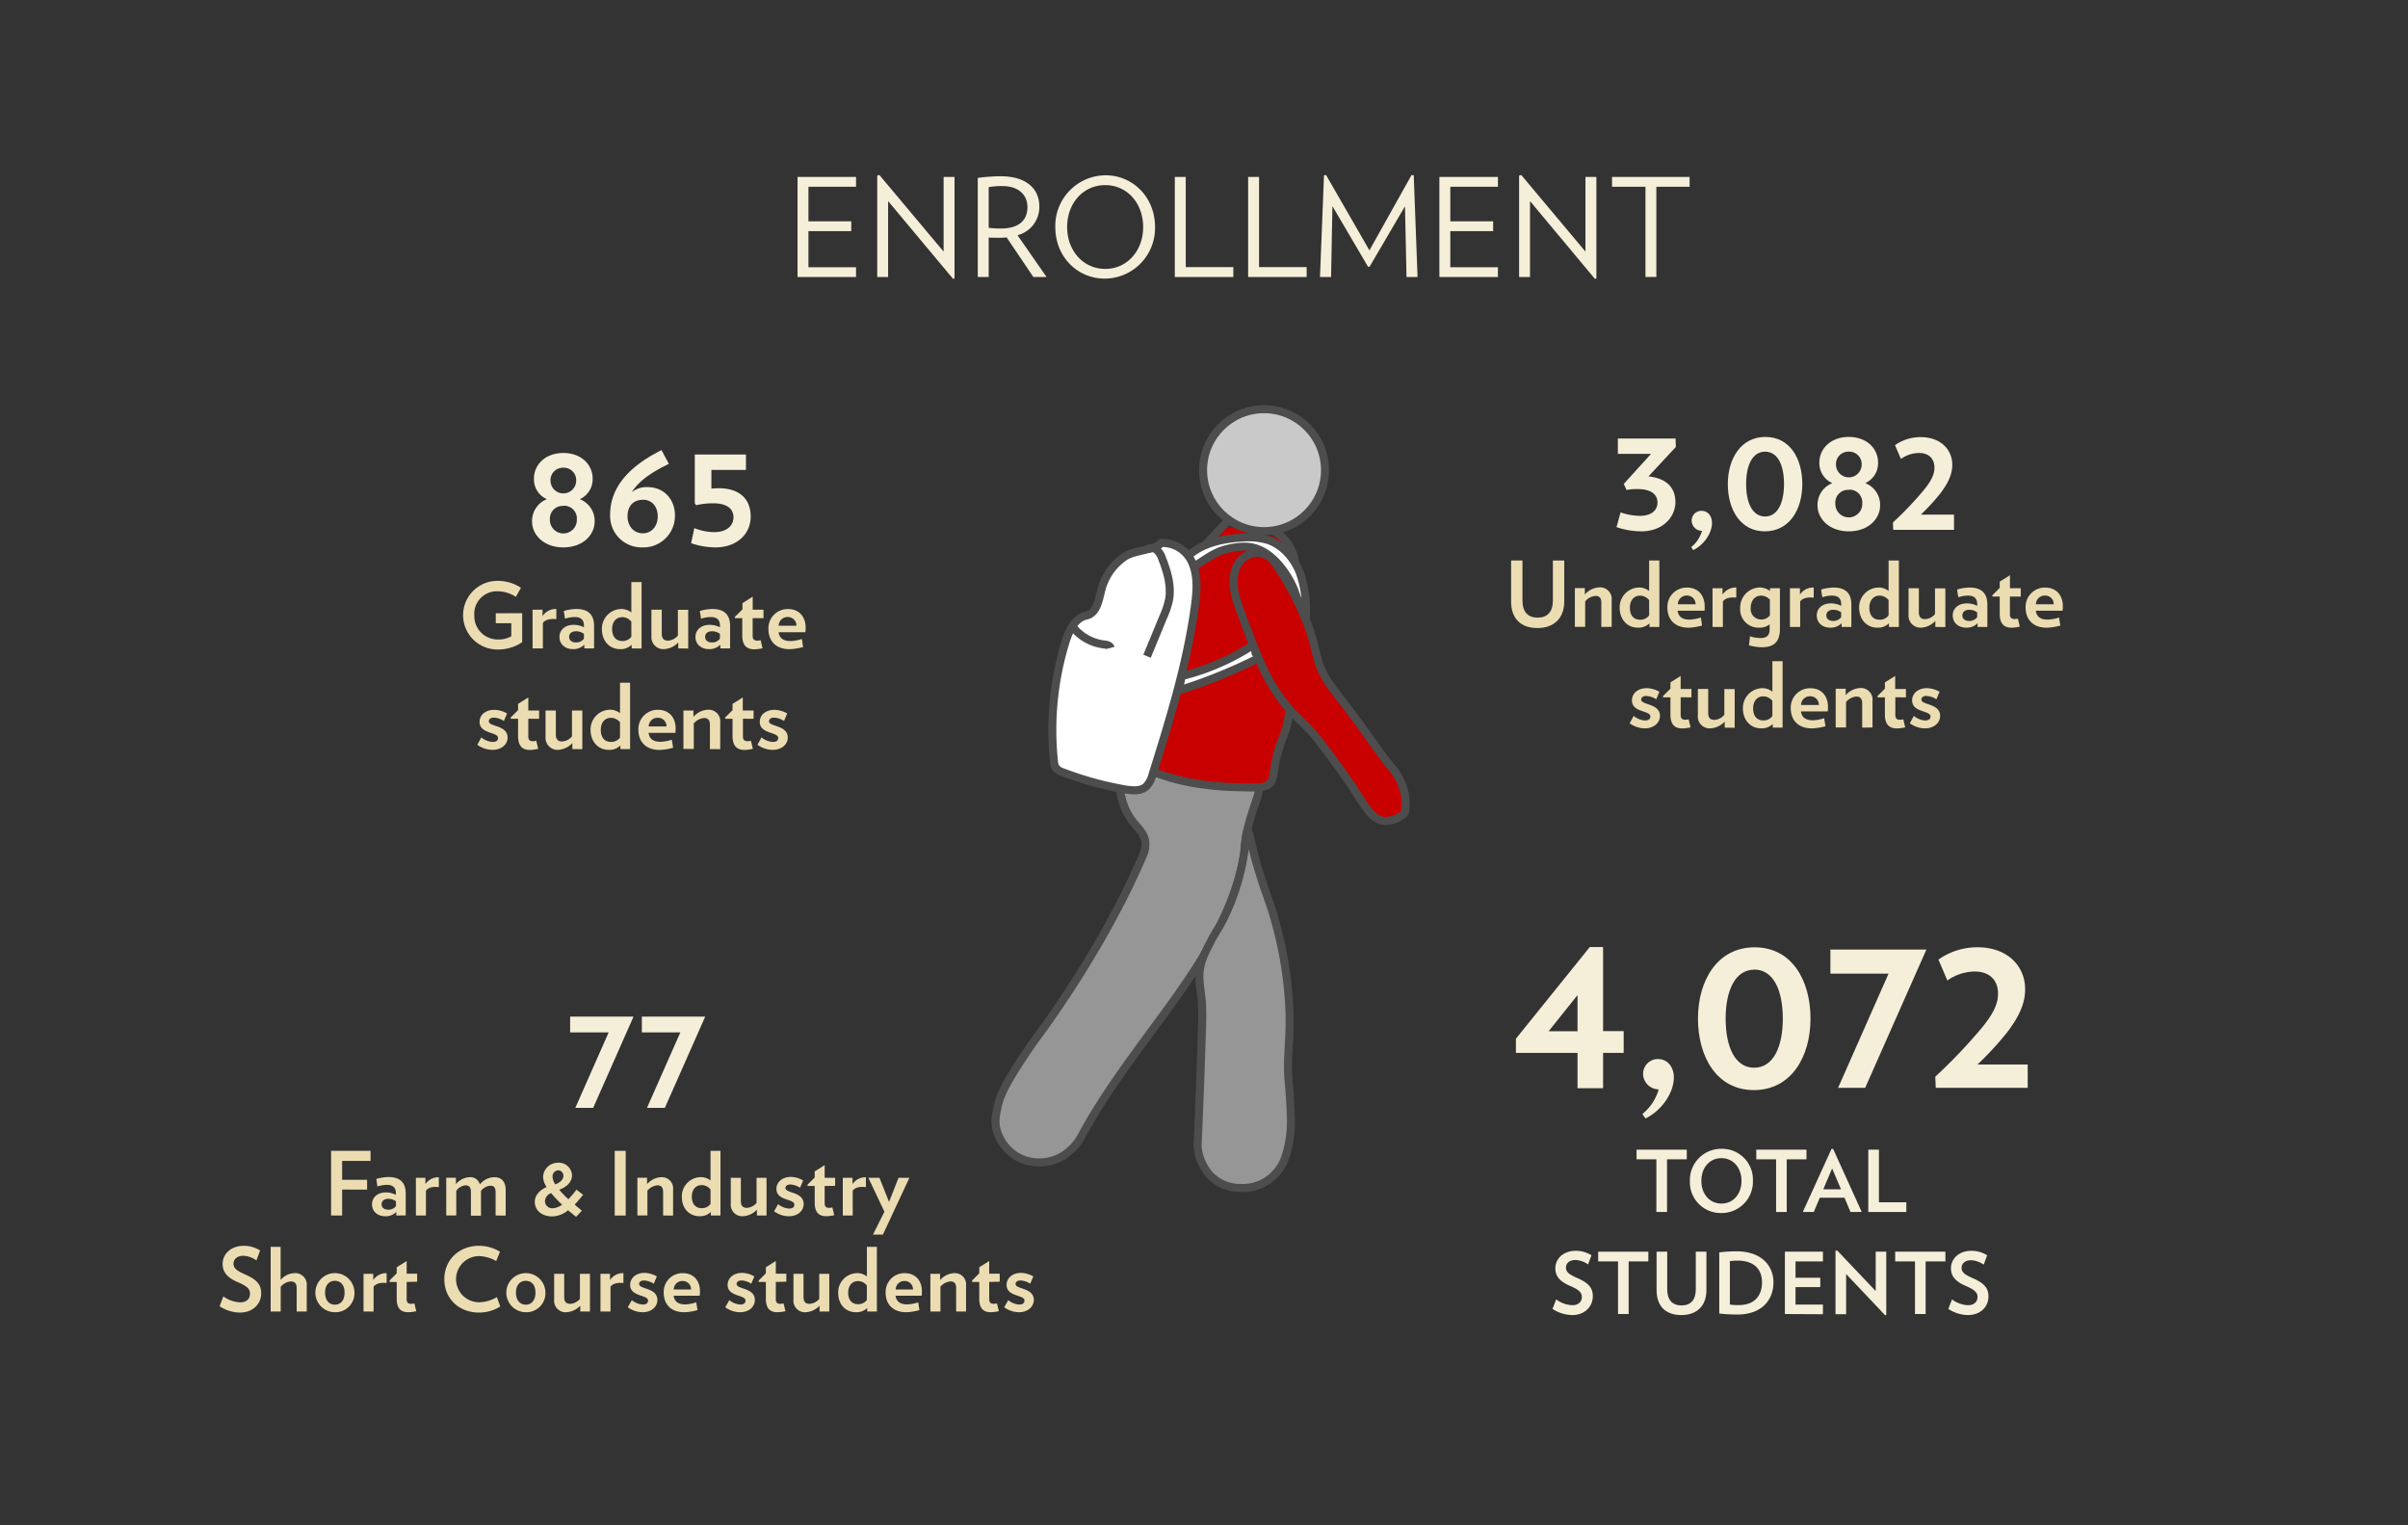 <svg id="Layer_1" data-name="Layer 1" xmlns="http://www.w3.org/2000/svg" viewBox="0 0 600 380"><rect x="0" y="0" width="600" height="380" fill="#333333" stroke="none"/><defs><style>.cls-1{fill:#f5eed9;}.cls-2,.cls-7{fill:#c90000;}.cls-3{fill:#c9c9c9;}.cls-3,.cls-4,.cls-5,.cls-6,.cls-7{stroke:#4d4d4d;stroke-linejoin:round;stroke-width:2px;}.cls-4{fill:#fff;}.cls-5{fill:none;}.cls-6{fill:#969696;}.cls-8{fill:#ebdcb2;}</style></defs><title>CALS-social-profileenrollment-18-19</title><path class="cls-1" d="M399.44,262.31v8.79h-6.37v-8.79H377.72v-3.54l18.41-22.84h3.31v20.95h5.13v5.43Zm-6.37-14.4-7.2,9h7.2Z"/><path class="cls-1" d="M410,278.65l-.77-1.12a12.13,12.13,0,0,0,4.07-6.14,3.92,3.92,0,0,1-3.89-3.89,3.67,3.67,0,0,1,3.66-3.66c2.59,0,4,2.13,4,4.6C417.08,272,414.36,276.47,410,278.65Z"/><path class="cls-1" d="M437,271.57c-9.26,0-13.92-8.32-13.92-17.82S427.93,236,437.2,236s13.92,8.2,13.92,17.76S446.29,271.57,437,271.57Zm.12-30c-4.78,0-7.14,5.19-7.14,12.21S432.3,266,437.08,266s7.14-5.2,7.14-12.22S441.92,241.54,437.08,241.54Z"/><path class="cls-1" d="M464.75,271H458l12.57-28.44H456.08v-6H480Z"/><path class="cls-1" d="M482.33,271l-.12-2.77a133,133,0,0,0,11.39-11.92c2.83-3.42,4.25-6,4.25-8.73,0-3.37-2.07-5.55-5.84-5.55a12.09,12.09,0,0,0-6.79,2.24L483,239.06a16.73,16.73,0,0,1,9.73-3.07c7.38,0,11.87,4.6,11.87,10.44,0,3.55-1.48,6.85-4.61,10.92a81.33,81.33,0,0,1-7.26,7.85h12.51V271Z"/><path class="cls-1" d="M147.8,276h-4.45l8.31-18.8h-9.6v-3.94h15.8Z"/><path class="cls-1" d="M165.66,276h-4.45l8.31-18.8h-9.59v-3.94h15.79Z"/><path class="cls-1" d="M410.75,118.68c4.72.51,6.71,3,6.71,6.4,0,3.82-3.24,7.29-8.47,7.29a19.2,19.2,0,0,1-6.2-1.05l1-3.67a15,15,0,0,0,4.87.86c2.61,0,4.33-1.21,4.33-3.35,0-2-1.64-3.32-4.95-3.32a12.89,12.89,0,0,0-2.77.23l-.67-1.52,6.79-7.48h-8.27v-3.83H417.5l.07,2.11Z"/><path class="cls-1" d="M421.9,137.05l-.51-.74a7.94,7.94,0,0,0,2.69-4.06,2.59,2.59,0,0,1-2.57-2.57,2.43,2.43,0,0,1,2.42-2.42c1.72,0,2.65,1.41,2.65,3C426.58,132.64,424.79,135.61,421.9,137.05Z"/><path class="cls-1" d="M439.72,132.37c-6.12,0-9.2-5.5-9.2-11.78s3.24-11.74,9.36-11.74,9.2,5.42,9.2,11.74S445.89,132.37,439.72,132.37Zm.08-19.85c-3.16,0-4.72,3.43-4.72,8.07s1.56,8.08,4.72,8.08,4.72-3.44,4.72-8.08S443,112.52,439.8,112.52Z"/><path class="cls-1" d="M460.67,132.37c-4.76,0-7.8-3-7.8-6.51a5.81,5.81,0,0,1,3.7-5.5,5.42,5.42,0,0,1-3.24-5.11c0-3.55,2.93-6.4,7.34-6.4s7.29,2.85,7.29,6.4a5.43,5.43,0,0,1-3.2,5.11,5.81,5.81,0,0,1,3.71,5.5C468.47,129.37,465.42,132.37,460.67,132.37Zm0-10.33a3.16,3.16,0,0,0-3.36,3.31,3.36,3.36,0,1,0,6.71,0A3.15,3.15,0,0,0,460.67,122Zm0-9.52a3.09,3.09,0,0,0-3.2,3.2,3.2,3.2,0,1,0,6.4,0A3.09,3.09,0,0,0,460.67,112.52Z"/><path class="cls-1" d="M471.74,132l-.08-1.83a88.19,88.19,0,0,0,7.53-7.88c1.87-2.26,2.81-3.94,2.81-5.77,0-2.23-1.37-3.67-3.86-3.67a8,8,0,0,0-4.49,1.48l-1.48-3.43a11.06,11.06,0,0,1,6.44-2c4.87,0,7.84,3.05,7.84,6.91,0,2.34-1,4.52-3.05,7.21a53.13,53.13,0,0,1-4.79,5.19h8.27V132Z"/><path class="cls-1" d="M140.37,136.37c-4.76,0-7.8-3-7.8-6.51a5.81,5.81,0,0,1,3.71-5.5,5.4,5.4,0,0,1-3.24-5.11c0-3.55,2.92-6.4,7.33-6.4s7.3,2.85,7.3,6.4a5.45,5.45,0,0,1-3.2,5.11,5.81,5.81,0,0,1,3.7,5.5C148.17,133.37,145.13,136.37,140.37,136.37Zm0-10.33a3.15,3.15,0,0,0-3.35,3.31,3.36,3.36,0,1,0,6.71,0A3.16,3.16,0,0,0,140.37,126Zm0-9.52a3.09,3.09,0,0,0-3.2,3.2,3.2,3.2,0,1,0,6.4,0A3.09,3.09,0,0,0,140.37,116.52Z"/><path class="cls-1" d="M160.14,136.37a7.83,7.83,0,0,1-8.11-8.23c0-5.65,3.36-11.31,12.8-16l1.83,3.43c-4.18,2-7.57,4.29-9.24,7.06a5.82,5.82,0,0,1,3.86-1.28c4.36,0,6.9,3.23,6.9,7.09A7.85,7.85,0,0,1,160.14,136.37Zm.12-11.86c-2.46,0-3.9,1.53-3.9,4.14,0,2.38,1.56,4.21,3.78,4.21,2.42,0,3.75-2,3.75-4.17C163.89,126.23,162.48,124.51,160.26,124.51Z"/><path class="cls-1" d="M178.28,136.37a18.67,18.67,0,0,1-6.08-1.05l.81-3.75a13.57,13.57,0,0,0,4.92,1c3.2,0,4.83-1.64,4.83-3.71s-1.59-3.47-5-3.47a17.74,17.74,0,0,0-4.29.47l-.35-.43V113.24h12.75v3.83h-8.61v4.64c.58,0,1.28-.08,1.79-.08,5.54,0,8,3,8,7C187.09,132.9,183.74,136.37,178.28,136.37Z"/><path class="cls-2" d="M313,133.27c2.94.29,6.53.14,8.11,2.64a7.59,7.59,0,0,1,.86,2.46l1.68,7.39c.53,2.29,1,4.68.55,7a37.14,37.14,0,0,1-2,5c-1.9,5.08-.79,10.73-.94,16.15a6.12,6.12,0,0,1-.5,2.62c-.61,1.21-1.87,1.93-2.87,2.84-1.48,1.37-2.45,3.25-4,4.54a13.69,13.69,0,0,1-4.83,2.28A116.65,116.65,0,0,1,289,190.55c-.41-3.33.88-6.6,2-9.78A174.14,174.14,0,0,0,296,161.09c1.29-6,2.59-12.15,1.42-18.15-.34-1.71-.78-3.74.46-5a6.48,6.48,0,0,1,2.24-1.17c2.54-1.09,3-4.21,4.87-5.25C306.71,130.61,310.77,133.05,313,133.27Z"/><circle class="cls-3" cx="314.96" cy="117.13" r="15.19"/><path class="cls-4" d="M305.62,136.81a18,18,0,0,1,4.78-.62c6.78.16,11.18,8.23,12.22,11.15.11.33.58,1.69,1.32,3.6.57,1.48,1.07,2.66,1.38,3.38a27.79,27.79,0,0,0-1.45-11.68c-1.45-3.67-4.3-6.95-8.06-8.15a17.52,17.52,0,0,0-6.29-.56c-4.89.26-10,1.36-13.62,4.67.56.85,1,1.73,1.6,2.51C300.25,139.5,302.33,137.63,305.62,136.81Z"/><path class="cls-5" d="M306,129.71l-5.85,6.22"/><path class="cls-5" d="M322.68,140.19a10.2,10.2,0,0,0-5.55-8"/><path class="cls-6" d="M282.13,204.51c1.39,1.83,3,3,3.26,5.38a6.85,6.85,0,0,1-.73,3.51c-10.64,24.71-27,45.94-27,45.94h0c-8.37,12.15-8.73,14.21-9.46,18.33a8.55,8.55,0,0,0,0,3.27,8.3,8.3,0,0,0,.65,2,11,11,0,0,0,4.57,5.22,11.17,11.17,0,0,0,7.19,1.31,11.38,11.38,0,0,0,3.92-1.31,13.35,13.35,0,0,0,5.12-5.44c6.54-12.05,15.22-22.82,23.2-34S308,225.47,310.08,212.3h0c0-2.12.33-5.33,2.75-12.36.53-1.52,1.22-3.57.66-3.92-.12-.08-.24,0-.66,0h-2A91.26,91.26,0,0,1,299.11,195,87.71,87.71,0,0,1,286.7,192h0a20.93,20.93,0,0,0-4.57-.58,10.48,10.48,0,0,0-2,0C278.29,192.55,278.48,199.71,282.13,204.51Z"/><path class="cls-6" d="M317.47,228.57a96.25,96.25,0,0,1,3.86,24.28c.14,7.64-.88,10.85-.12,17.81,0,.12.27,3.07.41,7a29.66,29.66,0,0,1-.6,7.84,27,27,0,0,1-1.18,3.92,12.4,12.4,0,0,1-3,3.92,11,11,0,0,1-7.72,2.61,10.38,10.38,0,0,1-7.72-3.26,12.28,12.28,0,0,1-3-7.19c.57-13,.92-23.07,1.06-28.47a68.19,68.19,0,0,0,0-7.64c-.24-2.57-.84-5.14-.51-7.7s1.41-4.61,2.81-7.32c1.24-2.4,1.81-2.85,3.2-5.71.19-.38,1.05-2.14,2-4.57a58.06,58.06,0,0,0,2.62-9.15c1-5.12.81-7.81,1.3-7.84s.83,3.63,2.89,10.24c.93,3,1.45,4.46,2,6C316.57,225.71,316.85,226.31,317.47,228.57Z"/><path class="cls-4" d="M293.53,172.07c3-.95,6.25-2.07,9.61-3.41,3.77-1.5,7.22-3.08,10.35-4.66v-.65h0l-.66-.65h0v-1.31l-.65-.65a57.81,57.81,0,0,1-9.14,4.84,57,57,0,0,1-8.78,2.9C294.42,170,293.78,170.55,293.53,172.07Z"/><path class="cls-7" d="M285.4,191.44a47.75,47.75,0,0,0,5.22,2,54,54,0,0,0,9.15,2,70.47,70.47,0,0,0,8.49.66c4.54.13,6.83.18,7.84-.66,1.7-1.4.77-3,2.61-9.14.69-2.3,1.38-3.3,2-5.88a29.44,29.44,0,0,0,.66-4.58"/><path class="cls-7" d="M307.86,141.79c-1,2.91-.53,5.77,1.13,10.26,4.26,11.46,6.39,17.2,11,23.06,3.92,4.95,4.84,4.41,9.49,10.51,4.32,5.67,7.5,10.4,7.5,10.4,3.25,5,4.85,8.11,7.84,8.49a7.12,7.12,0,0,0,5.22-2,13,13,0,0,0,0-4.61,14.94,14.94,0,0,0-3.51-6.95c-3.62-4.48-6.71-9.37-10.24-13.92-5.07-6.55-5.72-7.52-6.53-9.15-1.74-3.48-1.26-4-3.44-11a74.32,74.32,0,0,0-8.77-16.85C315,136.41,309.52,137.17,307.86,141.79Z"/><path class="cls-4" d="M296.83,139.7c1.72,3.42,1.42,7.49.9,11.3-1.94,14.31-6.24,28.18-10.55,41.95a6.48,6.48,0,0,1-1.6,3c-1.36,1.21-3.41,1-5.2.72a83.22,83.22,0,0,1-15.63-4.3,3.5,3.5,0,0,1-1.6-1,3.6,3.6,0,0,1-.55-1.83A75,75,0,0,1,265.47,160c.86-2.81,2.31-6,5.15-6.63s3.18-4.18,3.93-6.88a14.19,14.19,0,0,1,5.84-7.91c2.21-1.47,7.91-1.66,8.88-3.31A8.05,8.05,0,0,1,296.83,139.7Z"/><path class="cls-5" d="M285.85,137a1.82,1.82,0,0,1,2.38,0,5.12,5.12,0,0,1,1.36,2.2c1.28,3.28,2.33,6.81,1.69,10.26a21.55,21.55,0,0,1-1.47,4.34l-4,9.69"/><path class="cls-5" d="M267.06,155.85a11.67,11.67,0,0,0,8,4.7c.66.07,1.49.21,1.66.86"/><path class="cls-8" d="M383.1,156.46c-4.14,0-6.58-2.33-6.58-6.62V139.63h2.83v10c0,2.84,1.4,4.24,3.79,4.24s3.79-1.42,3.79-4.24v-10h2.83v10.21C389.76,154.06,387.16,156.46,383.1,156.46Z"/><path class="cls-8" d="M399,156.19v-6c0-1.22-.45-1.73-1.47-1.73a3.74,3.74,0,0,0-2.55,1.35v6.35h-2.57v-9.65h2.48v1.61a5.07,5.07,0,0,1,3.57-1.79,2.9,2.9,0,0,1,3.12,3.23v6.6Z"/><path class="cls-8" d="M411,156.19v-.91a3.88,3.88,0,0,1-2.89,1.09c-2.71,0-4.54-2.1-4.54-5a4.92,4.92,0,0,1,4.68-5,3.93,3.93,0,0,1,2.66.86v-7.59h2.55v16.56Zm-.09-6.67a2.9,2.9,0,0,0-2.26-1.13c-1.44,0-2.53,1.09-2.53,3s.93,3,2.58,3a2.7,2.7,0,0,0,2.21-1.08Z"/><path class="cls-8" d="M424.71,152.14H418c.21,1.36,1,2.22,3,2.22a10.44,10.44,0,0,0,2.8-.52l.31,2a14.08,14.08,0,0,1-3.36.54c-3.62,0-5.29-2.24-5.29-5a4.8,4.8,0,0,1,4.88-5c2.89,0,4.41,2.06,4.41,4.63A6.4,6.4,0,0,1,424.71,152.14Zm-2.22-1.6a2.11,2.11,0,0,0-2.16-2.17,2.2,2.2,0,0,0-2.26,2.17Z"/><path class="cls-8" d="M429.29,149.84v6.35h-2.58v-9.65h2.49v1.58a4,4,0,0,1,3.43-1.76v2.53C431.14,148.73,429.88,149,429.29,149.84Z"/><path class="cls-8" d="M439,161.25a12.88,12.88,0,0,1-3.21-.48l.25-2.26a8.27,8.27,0,0,0,2.55.45c1.61,0,2.35-.63,2.35-2.23v-1.18a4.07,4.07,0,0,1-2.59.82,4.56,4.56,0,0,1-4.75-4.88,5,5,0,0,1,4.72-5.13,4.23,4.23,0,0,1,2.71.88v-.7h2.47v10.14C443.52,160.05,441.82,161.25,439,161.25ZM441,149.39a3,3,0,0,0-2.17-1c-1.55,0-2.61,1.22-2.61,3.09a2.59,2.59,0,0,0,2.68,2.85,2.69,2.69,0,0,0,2.1-1Z"/><path class="cls-8" d="M448.55,149.84v6.35H446v-9.65h2.49v1.58a4,4,0,0,1,3.43-1.76v2.53C450.4,148.73,449.13,149,448.55,149.84Z"/><path class="cls-8" d="M458.87,156.19v-.93a3.8,3.8,0,0,1-2.8,1.11c-1.88,0-3.39-1.11-3.39-3.05,0-1.72,1.38-3,3.5-3a5.58,5.58,0,0,1,2.59.61v-.4c0-1.49-.79-2.15-2.32-2.15a8.38,8.38,0,0,0-2.39.41l-.3-1.92a11.89,11.89,0,0,1,3.1-.5c3,0,4.44,1.43,4.44,4.25v5.58Zm-.1-3.62a3.12,3.12,0,0,0-2-.65c-1,0-1.7.52-1.7,1.38s.64,1.4,1.74,1.4a2.39,2.39,0,0,0,1.94-.93Z"/><path class="cls-8" d="M470.67,156.19v-.91a3.88,3.88,0,0,1-2.89,1.09c-2.71,0-4.54-2.1-4.54-5a4.92,4.92,0,0,1,4.68-5,3.91,3.91,0,0,1,2.66.86v-7.59h2.56v16.56Zm-.09-6.67a2.88,2.88,0,0,0-2.25-1.13c-1.45,0-2.54,1.09-2.54,3s.93,3,2.58,3a2.67,2.67,0,0,0,2.21-1.08Z"/><path class="cls-8" d="M482.23,156.19V154.7a5.33,5.33,0,0,1-3.5,1.67,3,3,0,0,1-3.18-3.23v-6.6h2.57v6c0,1.19.55,1.71,1.54,1.71a3.46,3.46,0,0,0,2.48-1.26v-6.42h2.58v9.65Z"/><path class="cls-8" d="M492.75,156.19v-.93a3.77,3.77,0,0,1-2.8,1.11c-1.87,0-3.39-1.11-3.39-3.05,0-1.72,1.38-3,3.51-3a5.58,5.58,0,0,1,2.59.61v-.4c0-1.49-.79-2.15-2.32-2.15a8.51,8.51,0,0,0-2.4.41l-.29-1.92a11.88,11.88,0,0,1,3.09-.5c3,0,4.45,1.43,4.45,4.25v5.58Zm-.09-3.62a3.12,3.12,0,0,0-2-.65c-1,0-1.7.52-1.7,1.38s.63,1.4,1.74,1.4a2.39,2.39,0,0,0,1.94-.93Z"/><path class="cls-8" d="M500.81,148.62v4.43c0,.86.41,1.17,1.15,1.17a3.73,3.73,0,0,0,.84-.11l.47,2a10,10,0,0,1-2,.27c-1.81,0-3-.88-3-3.46v-4.29h-1.83v-.34l1.83-1.83v-1.56l2.55-1.6v3.25h2.69v2.08Z"/><path class="cls-8" d="M513.93,152.14h-6.68c.2,1.36,1,2.22,3,2.22a10.44,10.44,0,0,0,2.8-.52l.32,2a14.24,14.24,0,0,1-3.37.54c-3.61,0-5.28-2.24-5.28-5a4.8,4.8,0,0,1,4.88-5c2.89,0,4.4,2.06,4.4,4.63A6.4,6.4,0,0,1,513.93,152.14Zm-2.21-1.6a2.11,2.11,0,0,0-2.17-2.17,2.2,2.2,0,0,0-2.26,2.17Z"/><path class="cls-8" d="M409.87,181.45a6.47,6.47,0,0,1-3.81-1.26l1-1.83a5,5,0,0,0,2.78,1.13c.95,0,1.38-.38,1.38-1,0-1.54-4.59-.93-4.59-4,0-1.74,1.49-3.05,3.68-3.05a6.73,6.73,0,0,1,3.16.9l-.79,1.88a4.9,4.9,0,0,0-2.48-.84c-.86,0-1.27.41-1.27.9,0,1.43,4.68.89,4.68,4.09C413.6,180.14,412,181.45,409.87,181.45Z"/><path class="cls-8" d="M418.77,173.71v4.42c0,.86.4,1.18,1.15,1.18a4.51,4.51,0,0,0,.84-.11l.47,2a9.4,9.4,0,0,1-2.06.27c-1.8,0-2.95-.88-2.95-3.45v-4.29h-1.83v-.34l1.83-1.83V170l2.55-1.6v3.25h2.69v2.08Z"/><path class="cls-8" d="M429.74,181.27v-1.49a5.28,5.28,0,0,1-3.5,1.67,2.94,2.94,0,0,1-3.18-3.23v-6.59h2.57v6c0,1.2.54,1.72,1.54,1.72a3.47,3.47,0,0,0,2.48-1.27v-6.41h2.58v9.64Z"/><path class="cls-8" d="M441.71,181.27v-.9a3.88,3.88,0,0,1-2.89,1.08c-2.71,0-4.54-2.1-4.54-5a4.92,4.92,0,0,1,4.67-5,4,4,0,0,1,2.67.86v-7.59h2.55v16.55Zm-.09-6.66a2.92,2.92,0,0,0-2.26-1.13c-1.44,0-2.53,1.09-2.53,3s.93,3,2.57,3a2.68,2.68,0,0,0,2.22-1.09Z"/><path class="cls-8" d="M455.41,177.23h-6.68c.2,1.36,1,2.21,3,2.21a10,10,0,0,0,2.8-.52l.32,2a13.6,13.6,0,0,1-3.37.54c-3.61,0-5.28-2.23-5.28-5a4.8,4.8,0,0,1,4.88-5c2.89,0,4.4,2.05,4.4,4.63A6.46,6.46,0,0,1,455.41,177.23Zm-2.21-1.6a2.11,2.11,0,0,0-2.17-2.17,2.2,2.2,0,0,0-2.26,2.17Z"/><path class="cls-8" d="M464,181.27v-6c0-1.22-.46-1.74-1.47-1.74a3.74,3.74,0,0,0-2.55,1.36v6.34h-2.58v-9.64h2.49v1.6a5.06,5.06,0,0,1,3.56-1.78,2.89,2.89,0,0,1,3.12,3.23v6.59Z"/><path class="cls-8" d="M472.26,173.71v4.42c0,.86.4,1.18,1.15,1.18a4.31,4.31,0,0,0,.83-.11l.48,2a9.48,9.48,0,0,1-2.06.27c-1.8,0-3-.88-3-3.45v-4.29h-1.83v-.34l1.83-1.83V170l2.56-1.6v3.25h2.68v2.08Z"/><path class="cls-8" d="M479.68,181.45a6.47,6.47,0,0,1-3.81-1.26l1-1.83a5,5,0,0,0,2.78,1.13c.95,0,1.38-.38,1.38-1,0-1.54-4.59-.93-4.59-4,0-1.74,1.49-3.05,3.68-3.05a6.73,6.73,0,0,1,3.16.9l-.79,1.88a4.9,4.9,0,0,0-2.48-.84c-.86,0-1.26.41-1.26.9,0,1.43,4.67.89,4.67,4.09C483.41,180.14,481.83,181.45,479.68,181.45Z"/><path class="cls-8" d="M130.11,152.77V160a10.78,10.78,0,0,1-6.17,1.81,8.55,8.55,0,1,1,0-17.1,10.52,10.52,0,0,1,5.87,1.72l-1.28,2.26a8.41,8.41,0,0,0-4.45-1.38,5.62,5.62,0,0,0-5.9,6,5.82,5.82,0,0,0,5.87,6,6.37,6.37,0,0,0,3.35-.79v-3.25h-3.87v-2.49Z"/><path class="cls-8" d="M135.27,155.19v6.35H132.7v-9.65h2.48v1.59a4,4,0,0,1,3.44-1.77v2.53C137.13,154.08,135.86,154.36,135.27,155.19Z"/><path class="cls-8" d="M145.59,161.54v-.93a3.77,3.77,0,0,1-2.8,1.11c-1.87,0-3.39-1.11-3.39-3.05,0-1.72,1.38-3,3.5-3a5.48,5.48,0,0,1,2.6.61v-.41c0-1.49-.79-2.15-2.32-2.15a8.51,8.51,0,0,0-2.4.41l-.29-1.92a11.81,11.81,0,0,1,3.09-.5c3,0,4.45,1.43,4.45,4.25v5.58Zm-.09-3.62a3.15,3.15,0,0,0-2-.65c-1,0-1.69.52-1.69,1.38s.63,1.4,1.74,1.4a2.36,2.36,0,0,0,1.94-.93Z"/><path class="cls-8" d="M157.4,161.54v-.91a3.88,3.88,0,0,1-2.89,1.09c-2.71,0-4.54-2.1-4.54-5a4.92,4.92,0,0,1,4.68-5,4,4,0,0,1,2.66.86V145h2.55v16.56Zm-.09-6.66a2.9,2.9,0,0,0-2.26-1.13c-1.44,0-2.53,1.08-2.53,2.95s.93,3,2.58,3a2.7,2.7,0,0,0,2.21-1.08Z"/><path class="cls-8" d="M169,161.54v-1.49a5.28,5.28,0,0,1-3.5,1.67,3,3,0,0,1-3.19-3.23v-6.6h2.58v6c0,1.19.54,1.71,1.54,1.71a3.46,3.46,0,0,0,2.48-1.26v-6.42h2.57v9.65Z"/><path class="cls-8" d="M179.48,161.54v-.93a3.77,3.77,0,0,1-2.8,1.11c-1.87,0-3.39-1.11-3.39-3.05,0-1.72,1.38-3,3.5-3a5.48,5.48,0,0,1,2.6.61v-.41c0-1.49-.79-2.15-2.33-2.15a8.44,8.44,0,0,0-2.39.41l-.29-1.92a11.81,11.81,0,0,1,3.09-.5c3,0,4.45,1.43,4.45,4.25v5.58Zm-.09-3.62a3.15,3.15,0,0,0-2-.65c-1,0-1.69.52-1.69,1.38s.63,1.4,1.74,1.4a2.36,2.36,0,0,0,1.94-.93Z"/><path class="cls-8" d="M187.54,154v4.43c0,.86.41,1.17,1.15,1.17a3.8,3.8,0,0,0,.84-.11l.47,2a9.39,9.39,0,0,1-2.05.27c-1.81,0-3-.88-3-3.46V154h-1.83v-.34L185,151.8v-1.55l2.55-1.61v3.25h2.69V154Z"/><path class="cls-8" d="M200.66,157.5H194c.2,1.35,1,2.21,3,2.21a10.44,10.44,0,0,0,2.8-.52l.31,2a14.08,14.08,0,0,1-3.36.54c-3.61,0-5.28-2.24-5.28-5a4.79,4.79,0,0,1,4.87-5c2.89,0,4.41,2.06,4.41,4.63A6.57,6.57,0,0,1,200.66,157.5Zm-2.21-1.61a2.12,2.12,0,0,0-2.17-2.17,2.2,2.2,0,0,0-2.26,2.17Z"/><path class="cls-8" d="M122.74,186.81a6.45,6.45,0,0,1-3.81-1.27l1-1.83a5,5,0,0,0,2.78,1.13c1,0,1.38-.38,1.38-1,0-1.54-4.59-.93-4.59-4,0-1.74,1.49-3,3.68-3a6.73,6.73,0,0,1,3.16.9l-.79,1.88a4.9,4.9,0,0,0-2.48-.84c-.86,0-1.27.41-1.27.91,0,1.42,4.68.88,4.68,4.08C126.47,185.5,124.89,186.81,122.74,186.81Z"/><path class="cls-8" d="M131.64,179.06v4.43c0,.85.4,1.17,1.15,1.17a4.51,4.51,0,0,0,.84-.11l.47,2a9.43,9.43,0,0,1-2.06.28c-1.8,0-2.95-.89-2.95-3.46v-4.29h-1.83v-.34l1.83-1.83v-1.56l2.55-1.6V177h2.69v2.08Z"/><path class="cls-8" d="M142.61,186.62v-1.49a5.3,5.3,0,0,1-3.5,1.68,3,3,0,0,1-3.18-3.23V177h2.57v6c0,1.2.54,1.72,1.54,1.72a3.46,3.46,0,0,0,2.48-1.26V177h2.58v9.64Z"/><path class="cls-8" d="M154.58,186.62v-.9a3.88,3.88,0,0,1-2.89,1.09c-2.71,0-4.54-2.1-4.54-5a4.92,4.92,0,0,1,4.67-5,4,4,0,0,1,2.67.86v-7.59H157v16.55Zm-.09-6.66a2.92,2.92,0,0,0-2.26-1.13c-1.45,0-2.53,1.09-2.53,3s.93,3,2.57,3a2.7,2.7,0,0,0,2.22-1.08Z"/><path class="cls-8" d="M168.28,182.58H161.6c.2,1.36,1,2.22,3,2.22a10.37,10.37,0,0,0,2.8-.52l.32,2a13.64,13.64,0,0,1-3.37.55c-3.61,0-5.28-2.24-5.28-5a4.8,4.8,0,0,1,4.88-5c2.89,0,4.4,2.06,4.4,4.63A6.46,6.46,0,0,1,168.28,182.58Zm-2.21-1.6a2.11,2.11,0,0,0-2.17-2.17,2.2,2.2,0,0,0-2.26,2.17Z"/><path class="cls-8" d="M176.89,186.62v-6c0-1.22-.46-1.74-1.47-1.74a3.74,3.74,0,0,0-2.55,1.36v6.34h-2.58V177h2.49v1.6a5.06,5.06,0,0,1,3.56-1.78,2.89,2.89,0,0,1,3.12,3.23v6.59Z"/><path class="cls-8" d="M185.12,179.06v4.43c0,.85.41,1.17,1.16,1.17a4.31,4.31,0,0,0,.83-.11l.48,2a9.51,9.51,0,0,1-2.06.28c-1.81,0-3-.89-3-3.46v-4.29h-1.83v-.34l1.83-1.83v-1.56l2.55-1.6V177h2.69v2.08Z"/><path class="cls-8" d="M192.55,186.81a6.48,6.48,0,0,1-3.81-1.27l1-1.83a5,5,0,0,0,2.78,1.13c1,0,1.38-.38,1.38-1,0-1.54-4.59-.93-4.59-4,0-1.74,1.49-3,3.68-3a6.73,6.73,0,0,1,3.16.9l-.79,1.88a4.9,4.9,0,0,0-2.48-.84c-.86,0-1.27.41-1.27.91,0,1.42,4.68.88,4.68,4.08C196.28,185.5,194.7,186.81,192.55,186.81Z"/><path class="cls-1" d="M415.37,288.82v13.12h-2.65V288.82h-4.94v-2.41h12.51v2.41Z"/><path class="cls-1" d="M428.85,302.2a7.67,7.67,0,0,1-7.78-8,7.79,7.79,0,0,1,7.92-8,7.67,7.67,0,0,1,7.78,8A7.79,7.79,0,0,1,428.85,302.2Zm.08-13.67c-3,0-5,2.41-5,5.65s2,5.66,5,5.66,5-2.43,5-5.66S431.88,288.53,428.93,288.53Z"/><path class="cls-1" d="M445.2,288.82v13.12h-2.65V288.82h-4.94v-2.41h12.51v2.41Z"/><path class="cls-1" d="M461.09,301.94l-1.5-3.56h-6.15l-1.5,3.56H449.2l7.17-15.74h.38l7.14,15.74Zm-4.58-10.85-2.2,5.19h4.41Z"/><path class="cls-1" d="M465.52,301.94V286.41h2.65v13.11H475v2.42Z"/><path class="cls-1" d="M391.72,327.62a9.18,9.18,0,0,1-4.88-1.53l.91-2.37a7.22,7.22,0,0,0,4.05,1.44c1.63,0,2.35-1,2.35-2s-.46-1.76-2.92-2.8c-2.71-1.15-3.69-2.54-3.69-4.41,0-2.25,1.87-4.34,5.11-4.34a7.34,7.34,0,0,1,3.9,1.12L395.7,315a6,6,0,0,0-3.11-1.1c-1.64,0-2.4.89-2.4,1.93s.76,1.65,2.69,2.5c3.08,1.33,4,2.58,4,4.62C396.85,325.48,394.92,327.62,391.72,327.62Z"/><path class="cls-1" d="M405.81,314.25v13.11h-2.65V314.25h-4.94v-2.42h12.5v2.42Z"/><path class="cls-1" d="M418.94,327.62c-3.88,0-6.17-2.18-6.17-6.21v-9.58h2.65v9.39c0,2.67,1.32,4,3.56,4s3.56-1.33,3.56-4v-9.39h2.65v9.58C425.19,325.37,422.76,327.62,418.94,327.62Z"/><path class="cls-1" d="M432.86,327.49a42.71,42.71,0,0,1-4.47-.25V312a36.31,36.31,0,0,1,4.32-.26c6.15,0,9.18,3.54,9.18,7.74C441.89,323.83,439,327.49,432.86,327.49Zm.17-13.43a14.26,14.26,0,0,0-2,.12V325a12.44,12.44,0,0,0,2.22.13c4,0,5.79-2.4,5.79-5.68S437,314.06,433,314.06Z"/><path class="cls-1" d="M444.74,327.36V311.83h9.48v2.42h-6.83v4.07h6.17v2.33h-6.17V325h6.83v2.41Z"/><path class="cls-1" d="M469.71,327.66,460,317.4v10h-2.65V311.62l.42-.09,9.6,10.11v-9.81H470V327.6Z"/><path class="cls-1" d="M479.81,314.25v13.11h-2.65V314.25h-4.94v-2.42h12.51v2.42Z"/><path class="cls-1" d="M490.34,327.62a9.18,9.18,0,0,1-4.88-1.53l.92-2.37a7.16,7.16,0,0,0,4,1.44c1.63,0,2.36-1,2.36-2s-.47-1.76-2.93-2.8c-2.71-1.15-3.69-2.54-3.69-4.41,0-2.25,1.87-4.34,5.11-4.34a7.31,7.31,0,0,1,3.9,1.12l-.85,2.33a6,6,0,0,0-3.11-1.1c-1.63,0-2.4.89-2.4,1.93s.77,1.65,2.69,2.5c3.08,1.33,4,2.58,4,4.62C495.47,325.48,493.54,327.62,490.34,327.62Z"/><path class="cls-1" d="M198.72,69V44.08H213.3v2.45H201.44v8.6h10.67v2.45H201.44v9H213.3V69Z"/><path class="cls-1" d="M237.48,69.48,221.29,50.1V69h-2.71V43.74l.54-.14,16,19.08V44.08h2.72V69.37Z"/><path class="cls-1" d="M257.47,69l-6.63-9.83c-.54,0-1.09.07-1.67.07-.81,0-2,0-2.82-.07V69h-2.72V44.32a43.2,43.2,0,0,1,5.75-.41c6.42,0,9.59,3.2,9.59,7.48a7.25,7.25,0,0,1-5.44,7.21L260.77,69Zm-7.68-22.64a18,18,0,0,0-3.44.27V56.76a28.65,28.65,0,0,0,3,.17c4.66,0,6.66-2.14,6.66-5.37C256,48.64,253.87,46.36,249.79,46.36Z"/><path class="cls-1" d="M275.25,69.41c-6.73,0-12.3-5.37-12.3-12.85a12.61,12.61,0,0,1,12.54-12.89c6.73,0,12.31,5.41,12.31,12.89A12.59,12.59,0,0,1,275.25,69.41Zm.14-23.29c-5.54,0-9.49,4.56-9.49,10.44s4,10.43,9.49,10.43,9.45-4.55,9.45-10.43S280.9,46.12,275.39,46.12Z"/><path class="cls-1" d="M292.73,69V44.08h2.72V66.55h11.86V69Z"/><path class="cls-1" d="M311,69V44.08h2.72V66.55h11.86V69Z"/><path class="cls-1" d="M350.46,69l-.38-17.61-8.83,15.06h-.38L332,51.36,331.66,69H328.9l1-25.33.51-.07,10.81,18.77L351.72,43.6l.54.07L353.21,69Z"/><path class="cls-1" d="M358.65,69V44.08h14.59v2.45H361.37v8.6h10.68v2.45H361.37v9h11.87V69Z"/><path class="cls-1" d="M397.41,69.48,381.23,50.1V69h-2.72V43.74l.54-.14,16,19.08V44.08h2.72V69.37Z"/><path class="cls-1" d="M412.71,46.53V69H410V46.53h-8.33V44.08H421v2.45Z"/><path class="cls-8" d="M85.25,289.21v4.71h6.22v2.44H85.25v6.46H82.5V286.71h9.83v2.5Z"/><path class="cls-8" d="M98.75,302.82v-.9A3.69,3.69,0,0,1,96,303c-1.82,0-3.3-1.07-3.3-3,0-1.67,1.34-2.93,3.41-2.93a5.36,5.36,0,0,1,2.53.6v-.4c0-1.45-.77-2.09-2.27-2.09a8.44,8.44,0,0,0-2.33.4l-.28-1.87a11.68,11.68,0,0,1,3-.48c2.95,0,4.33,1.38,4.33,4.13v5.43Zm-.09-3.52a3.06,3.06,0,0,0-1.94-.64c-.94,0-1.64.51-1.64,1.34s.61,1.37,1.69,1.37a2.32,2.32,0,0,0,1.89-.9Z"/><path class="cls-8" d="M106.13,296.64v6.18h-2.5v-9.39H106V295a3.87,3.87,0,0,1,3.34-1.71v2.46C107.93,295.56,106.7,295.83,106.13,296.64Z"/><path class="cls-8" d="M123.49,302.82V297c0-1.08-.39-1.61-1.31-1.61a3.28,3.28,0,0,0-2.33,1.3v6.18h-2.51V297c0-1.15-.37-1.7-1.36-1.7a3.15,3.15,0,0,0-2.29,1.37v6.13h-2.5v-9.39h2.41V295a4.77,4.77,0,0,1,3.39-1.73,2.42,2.42,0,0,1,2.57,1.8,4.81,4.81,0,0,1,3.58-1.8c1.94,0,2.86,1.25,2.86,3.14v6.42Z"/><path class="cls-8" d="M145.3,297.65c-.68.86-1.39,1.69-2.11,2.44.55.49,1.16,1,1.8,1.52l-1.45,1.54c-.66-.55-1.36-1.1-2-1.63a6.43,6.43,0,0,1-4,1.52c-2.27,0-4.29-1.3-4.29-3.65,0-1.56,1.19-2.88,2.95-3.67a4.88,4.88,0,0,1-.88-2.51,3.67,3.67,0,0,1,3.69-3.54,3.29,3.29,0,0,1,3.52,3.1c0,1.41-.93,2.79-3.19,3.63a23.39,23.39,0,0,0,2.29,2.35,21.81,21.81,0,0,0,2-2.37Zm-8-.41a2.26,2.26,0,0,0-1.51,2,1.79,1.79,0,0,0,2,1.76,4.15,4.15,0,0,0,2.26-.88A29.93,29.93,0,0,1,137.34,297.24Zm1.76-5.68a1.5,1.5,0,0,0-1.38,1.61,3.49,3.49,0,0,0,.7,1.89c1.49-.59,2-1.39,2-2.11A1.35,1.35,0,0,0,139.1,291.56Z"/><path class="cls-8" d="M153.17,302.82V286.71h2.74v16.11Z"/><path class="cls-8" d="M165.23,302.82V297c0-1.19-.44-1.7-1.42-1.7a3.66,3.66,0,0,0-2.49,1.32v6.18h-2.5v-9.39h2.41V295a5,5,0,0,1,3.48-1.73,2.81,2.81,0,0,1,3,3.14v6.42Z"/><path class="cls-8" d="M177.12,302.82v-.88a3.79,3.79,0,0,1-2.81,1.05c-2.64,0-4.42-2-4.42-4.83a4.79,4.79,0,0,1,4.55-4.9,3.82,3.82,0,0,1,2.6.83v-7.38h2.48v16.11Zm-.08-6.49a2.84,2.84,0,0,0-2.2-1.09c-1.41,0-2.46,1.05-2.46,2.87s.9,2.88,2.5,2.88a2.63,2.63,0,0,0,2.16-1.05Z"/><path class="cls-8" d="M188.6,302.82v-1.45a5.15,5.15,0,0,1-3.41,1.62,2.86,2.86,0,0,1-3.1-3.14v-6.42h2.51v5.81c0,1.16.53,1.67,1.49,1.67a3.38,3.38,0,0,0,2.42-1.24v-6.24H191v9.39Z"/><path class="cls-8" d="M196.6,303a6.33,6.33,0,0,1-3.72-1.23l1-1.78a4.87,4.87,0,0,0,2.7,1.1c.93,0,1.35-.37,1.35-1,0-1.49-4.47-.9-4.47-3.89,0-1.69,1.45-3,3.59-3a6.43,6.43,0,0,1,3.07.88l-.77,1.82a4.81,4.81,0,0,0-2.41-.81c-.84,0-1.23.39-1.23.88,0,1.38,4.54.85,4.54,4C200.22,301.72,198.69,303,196.6,303Z"/><path class="cls-8" d="M205.48,295.46v4.3c0,.84.39,1.15,1.12,1.15a4.22,4.22,0,0,0,.81-.11l.46,1.93a9.46,9.46,0,0,1-2,.26c-1.75,0-2.87-.85-2.87-3.36v-4.17h-1.79v-.33l1.79-1.78v-1.52l2.48-1.56v3.16h2.61v2Z"/><path class="cls-8" d="M212.47,296.64v6.18H210v-9.39h2.42V295a3.87,3.87,0,0,1,3.34-1.71v2.46C214.27,295.56,213,295.83,212.47,296.64Z"/><path class="cls-8" d="M220,307.56h-2.48l2.85-5.69-4-8.44h2.77l2.39,6,2.35-6h2.71Z"/><path class="cls-8" d="M59.77,327a9.52,9.52,0,0,1-5.06-1.58l.95-2.46a7.46,7.46,0,0,0,4.19,1.49c1.7,0,2.44-1,2.44-2.11s-.48-1.82-3-2.9c-2.81-1.19-3.82-2.64-3.82-4.57,0-2.33,1.93-4.51,5.29-4.51a7.66,7.66,0,0,1,4.05,1.17L63.9,314a6.19,6.19,0,0,0-3.23-1.15c-1.7,0-2.49.93-2.49,2s.79,1.72,2.79,2.6c3.19,1.38,4.11,2.68,4.11,4.79C65.08,324.78,63.08,327,59.77,327Z"/><path class="cls-8" d="M73.92,326.74v-5.81c0-1.18-.48-1.69-1.47-1.69a3.74,3.74,0,0,0-2.51,1.32v6.18h-2.5V310.63h2.48v8.24a4.65,4.65,0,0,1,3.41-1.69,2.86,2.86,0,0,1,3.1,3.14v6.42Z"/><path class="cls-8" d="M83.44,326.91A4.87,4.87,0,1,1,88.32,322,4.73,4.73,0,0,1,83.44,326.91Zm0-7.82c-1.5,0-2.44,1.14-2.44,2.94s.94,3,2.44,3,2.42-1.14,2.42-3S84.91,319.09,83.44,319.09Z"/><path class="cls-8" d="M93.09,320.56v6.18H90.58v-9.39H93v1.54a3.87,3.87,0,0,1,3.34-1.71v2.46C94.89,319.48,93.66,319.75,93.09,320.56Z"/><path class="cls-8" d="M101.33,319.37v4.31c0,.84.39,1.14,1.12,1.14a3.49,3.49,0,0,0,.81-.11l.46,1.94a9.46,9.46,0,0,1-2,.26c-1.75,0-2.87-.85-2.87-3.36v-4.18H97.07V319l1.78-1.78v-1.51l2.48-1.56v3.16h2.61v2Z"/><path class="cls-8" d="M119.4,327c-5.1,0-8.69-3.52-8.69-8.31s3.63-8.33,8.69-8.33a10,10,0,0,1,5.18,1.48l-.94,2.33a9.09,9.09,0,0,0-4.29-1.24,5.75,5.75,0,0,0,.07,11.5,9.1,9.1,0,0,0,4.39-1.28l.84,2.33A10,10,0,0,1,119.4,327Z"/><path class="cls-8" d="M131,326.91A4.87,4.87,0,1,1,135.9,322,4.73,4.73,0,0,1,131,326.91Zm0-7.82c-1.49,0-2.44,1.14-2.44,2.94s.95,3,2.44,3,2.42-1.14,2.42-3S132.5,319.09,131,319.09Z"/><path class="cls-8" d="M144.58,326.74v-1.45a5.13,5.13,0,0,1-3.4,1.62,2.86,2.86,0,0,1-3.1-3.14v-6.42h2.5v5.8c0,1.17.53,1.67,1.5,1.67a3.39,3.39,0,0,0,2.42-1.23v-6.24H147v9.39Z"/><path class="cls-8" d="M152.12,320.56v6.18h-2.5v-9.39H152v1.54a3.86,3.86,0,0,1,3.34-1.71v2.46C153.93,319.48,152.69,319.75,152.12,320.56Z"/><path class="cls-8" d="M160.15,326.91a6.33,6.33,0,0,1-3.72-1.23l1-1.78a4.84,4.84,0,0,0,2.7,1.1c.93,0,1.34-.37,1.34-1,0-1.49-4.46-.9-4.46-3.89,0-1.69,1.45-3,3.58-3a6.43,6.43,0,0,1,3.08.88l-.77,1.82a4.85,4.85,0,0,0-2.42-.81c-.83,0-1.23.39-1.23.88,0,1.38,4.55.85,4.55,4C163.77,325.64,162.23,326.91,160.15,326.91Z"/><path class="cls-8" d="M174.34,322.8h-6.5c.2,1.32,1,2.16,2.92,2.16a9.94,9.94,0,0,0,2.73-.51l.3,1.93a13.36,13.36,0,0,1-3.27.53c-3.52,0-5.14-2.17-5.14-4.83a4.66,4.66,0,0,1,4.74-4.9c2.82,0,4.29,2,4.29,4.5A6.13,6.13,0,0,1,174.34,322.8Zm-2.15-1.56a2.06,2.06,0,0,0-2.11-2.11,2.14,2.14,0,0,0-2.2,2.11Z"/><path class="cls-8" d="M184.43,326.91a6.28,6.28,0,0,1-3.71-1.23l1-1.78a4.84,4.84,0,0,0,2.7,1.1c.92,0,1.34-.37,1.34-1,0-1.49-4.46-.9-4.46-3.89,0-1.69,1.45-3,3.58-3a6.47,6.47,0,0,1,3.08.88l-.77,1.82a4.85,4.85,0,0,0-2.42-.81c-.83,0-1.23.39-1.23.88,0,1.38,4.55.85,4.55,4C188.06,325.64,186.52,326.91,184.43,326.91Z"/><path class="cls-8" d="M193.31,319.37v4.31c0,.84.4,1.14,1.12,1.14a3.57,3.57,0,0,0,.82-.11l.46,1.94a9.55,9.55,0,0,1-2,.26c-1.76,0-2.88-.85-2.88-3.36v-4.18h-1.78V319l1.78-1.78v-1.51l2.48-1.56v3.16h2.62v2Z"/><path class="cls-8" d="M204.21,326.74v-1.45a5.13,5.13,0,0,1-3.4,1.62,2.86,2.86,0,0,1-3.1-3.14v-6.42h2.5v5.8c0,1.17.53,1.67,1.5,1.67a3.39,3.39,0,0,0,2.42-1.23v-6.24h2.5v9.39Z"/><path class="cls-8" d="M216.08,326.74v-.88a3.8,3.8,0,0,1-2.81,1.05c-2.64,0-4.42-2-4.42-4.83a4.78,4.78,0,0,1,4.55-4.9A3.78,3.78,0,0,1,216,318v-7.38h2.49v16.11Zm-.09-6.49a2.83,2.83,0,0,0-2.19-1.1c-1.41,0-2.46,1.06-2.46,2.88s.9,2.88,2.5,2.88a2.61,2.61,0,0,0,2.15-1.05Z"/><path class="cls-8" d="M229.64,322.8h-6.5c.2,1.32,1,2.16,2.92,2.16a9.94,9.94,0,0,0,2.73-.51l.3,1.93a13.36,13.36,0,0,1-3.27.53c-3.52,0-5.14-2.17-5.14-4.83a4.66,4.66,0,0,1,4.74-4.9c2.82,0,4.29,2,4.29,4.5A6.13,6.13,0,0,1,229.64,322.8Zm-2.15-1.56a2.06,2.06,0,0,0-2.11-2.11,2.14,2.14,0,0,0-2.2,2.11Z"/><path class="cls-8" d="M238.24,326.74v-5.81c0-1.18-.44-1.69-1.43-1.69a3.62,3.62,0,0,0-2.48,1.32v6.18h-2.51v-9.39h2.42v1.56a4.94,4.94,0,0,1,3.47-1.73,2.81,2.81,0,0,1,3,3.14v6.42Z"/><path class="cls-8" d="M246.48,319.37v4.31c0,.84.4,1.14,1.12,1.14a3.49,3.49,0,0,0,.81-.11l.47,1.94a9.55,9.55,0,0,1-2,.26c-1.76,0-2.88-.85-2.88-3.36v-4.18h-1.78V319l1.78-1.78v-1.51l2.48-1.56v3.16h2.62v2Z"/><path class="cls-8" d="M253.93,326.91a6.28,6.28,0,0,1-3.71-1.23l1-1.78a4.9,4.9,0,0,0,2.71,1.1c.92,0,1.34-.37,1.34-1,0-1.49-4.46-.9-4.46-3.89,0-1.69,1.45-3,3.58-3a6.47,6.47,0,0,1,3.08.88l-.77,1.82a4.85,4.85,0,0,0-2.42-.81c-.84,0-1.23.39-1.23.88,0,1.38,4.55.85,4.55,4C257.56,325.64,256,326.91,253.93,326.91Z"/></svg>